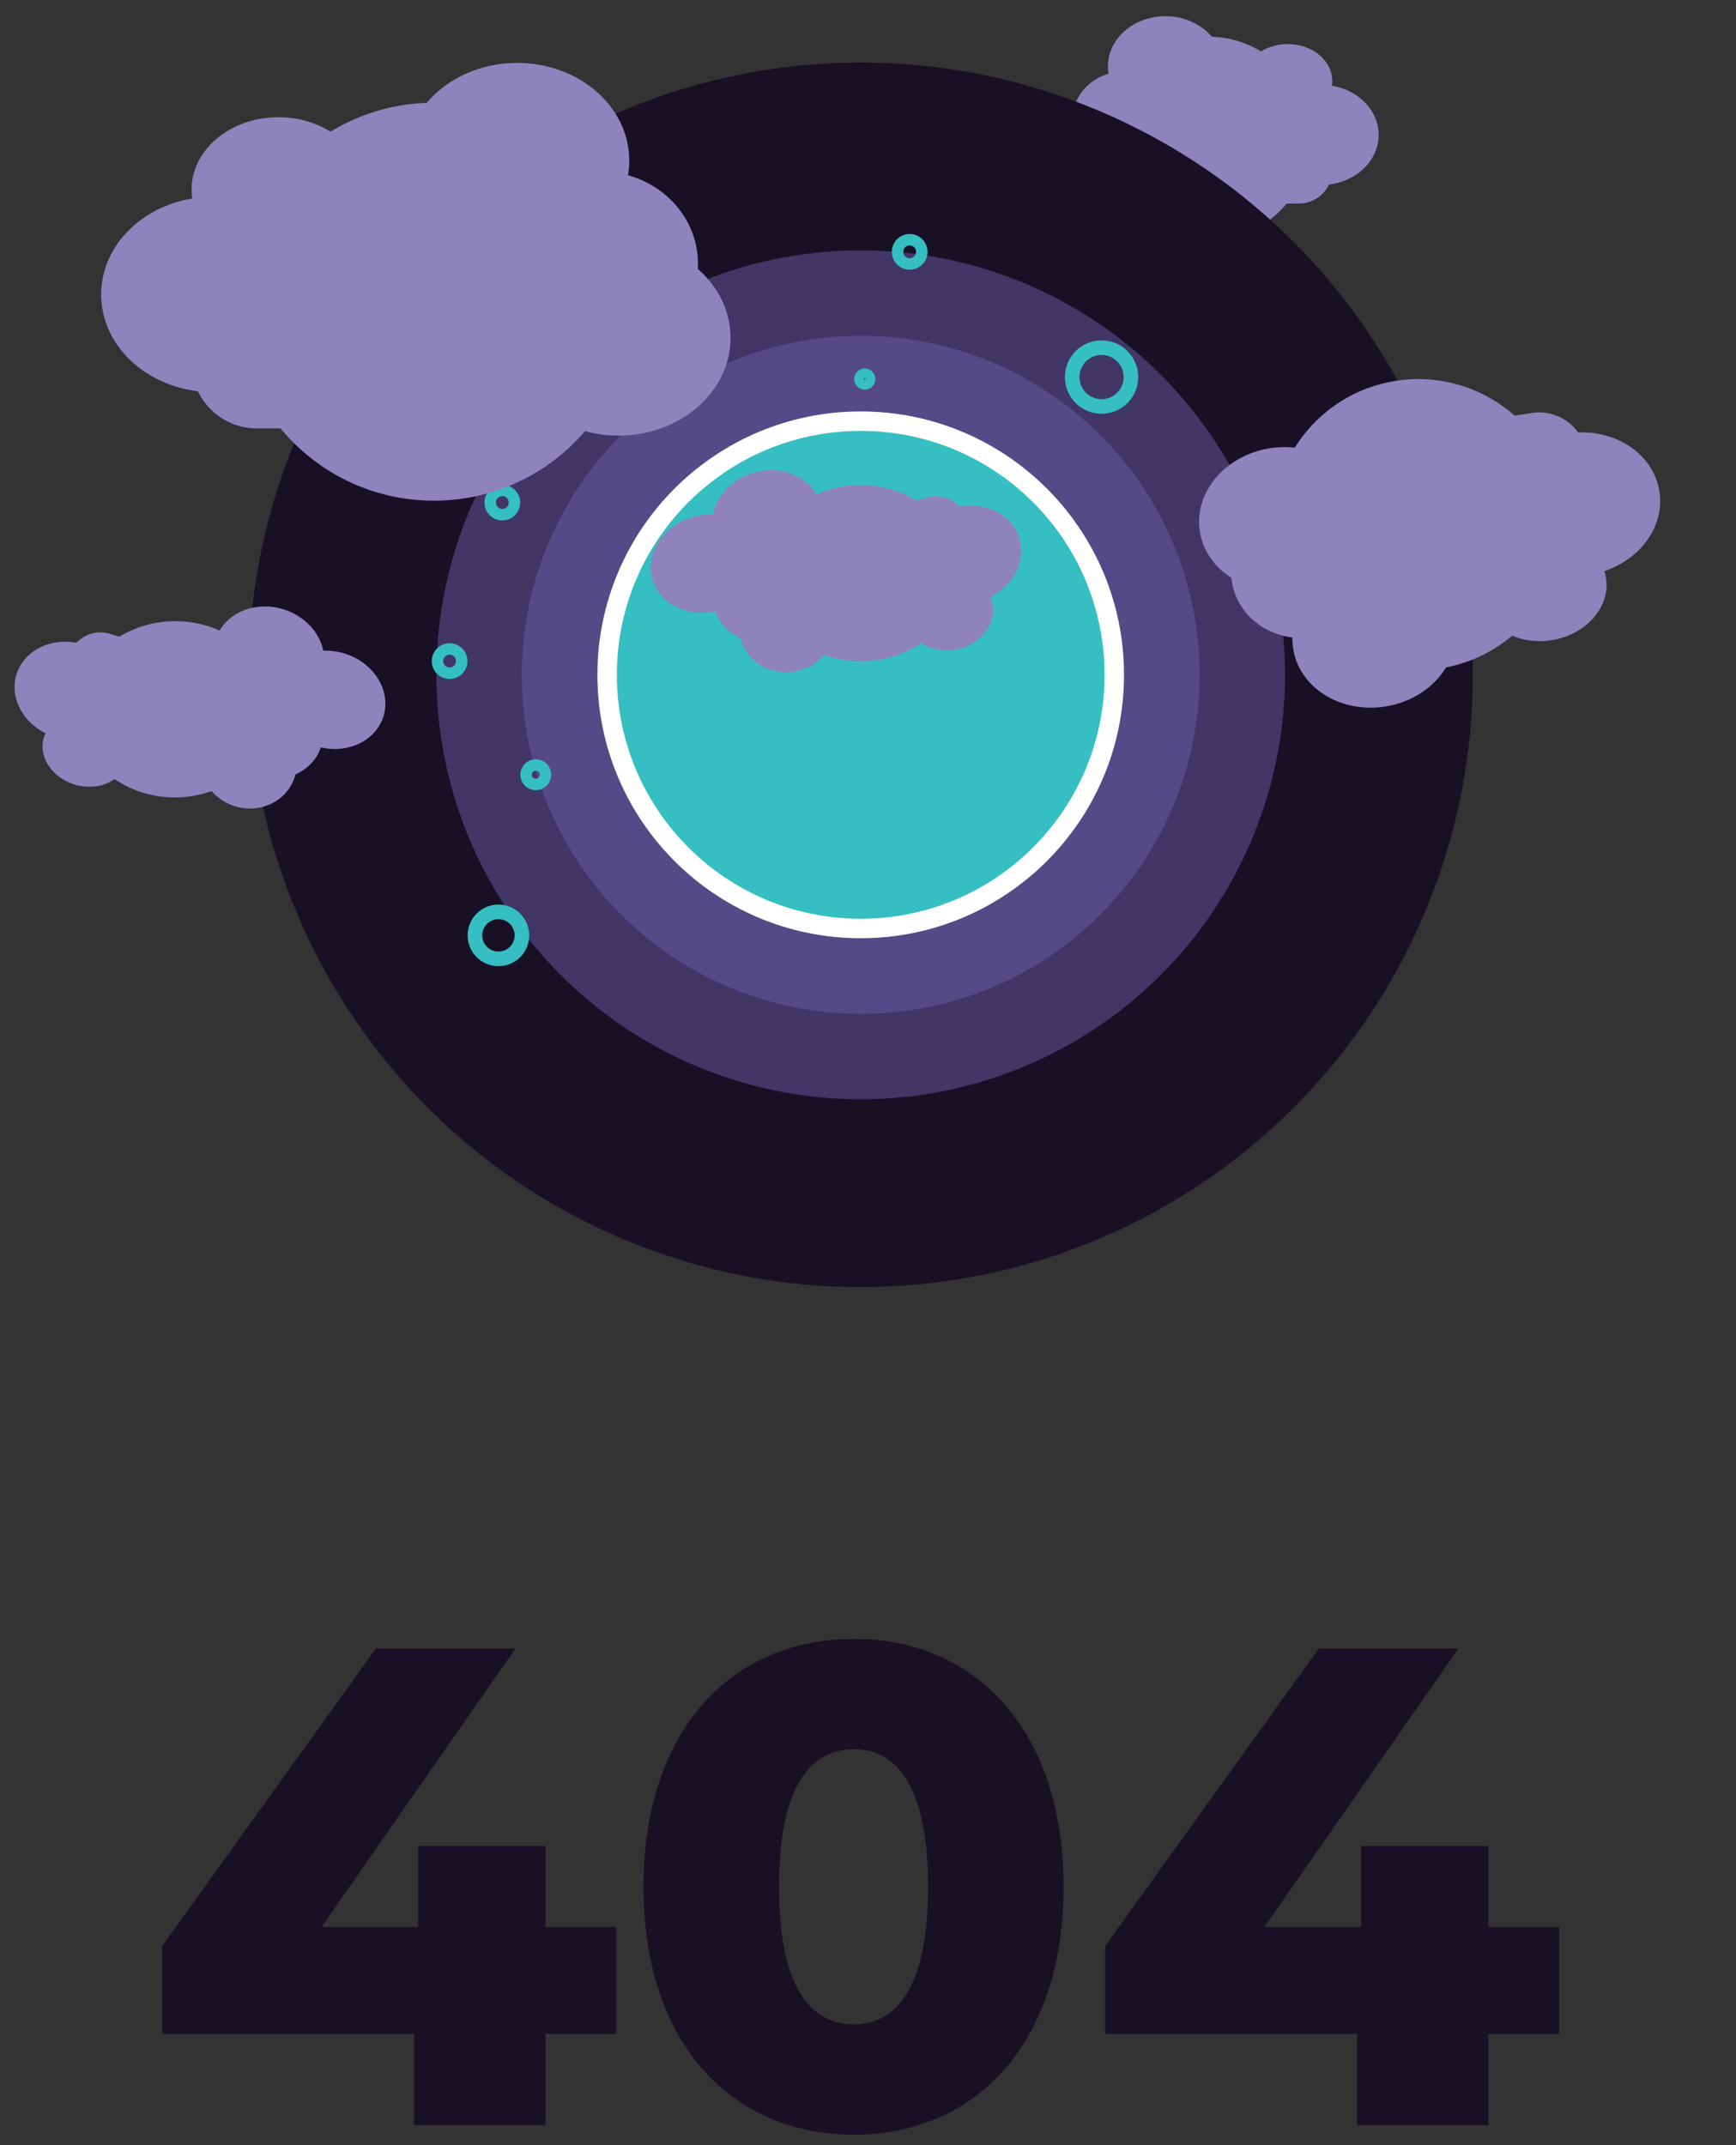 <?xml version="1.0" encoding="utf-8"?>
<!-- Generator: Adobe Illustrator 16.0.0, SVG Export Plug-In . SVG Version: 6.00 Build 0)  -->
<!DOCTYPE svg PUBLIC "-//W3C//DTD SVG 1.1//EN" "http://www.w3.org/Graphics/SVG/1.1/DTD/svg11.dtd">
<svg version="1.1" xmlns="http://www.w3.org/2000/svg" xmlns:xlink="http://www.w3.org/1999/xlink" x="0px" y="0px"
	 width="356.982px" height="440.978px" viewBox="0 0 356.982 440.978" enable-background="new 0 0 356.982 440.978"
	 xml:space="preserve">
<rect x="0" y="0" width="356.982" height="440.978" fill="#333333" stroke="none"/>
<g id="Layer_4">
	<g>
		<ellipse fill="#8F83BE" cx="239.648" cy="13.629" rx="11.82" ry="10.294"/>
		<ellipse fill="#8F83BE" cx="271.676" cy="27.736" rx="11.82" ry="10.294"/>
		<ellipse fill="#8F83BE" cx="228.971" cy="32.311" rx="11.82" ry="10.296"/>
		<path fill="#8F83BE" d="M228.21,34.975c0,3.793,3.075,6.869,6.869,6.869h32.016c3.795,0,6.869-3.075,6.869-6.869v-3.801
			c0-3.793-3.074-6.869-6.869-6.869h-32.016c-3.794,0-6.869,3.076-6.869,6.869V34.975z"/>
		<ellipse fill="#8F83BE" cx="264.813" cy="16.678" rx="9.15" ry="7.626"/>
		<ellipse fill="#8F83BE" cx="230.879" cy="24.495" rx="10.295" ry="9.723"/>
		<circle fill="#8F83BE" cx="248.421" cy="28.496" r="20.968"/>
	</g>
</g>
<g id="Layer_1">
</g>
<g id="Layer_2">
</g>
<g id="Layer_3">
	<circle fill="none" stroke="#35BFC2" stroke-width="5" stroke-miterlimit="10" cx="146.123" cy="210.373" r="1.18"/>
	<g>
		<circle fill="#181125" cx="176.991" cy="138.723" r="125.868"/>
		<circle opacity="0.5" fill="#6B5DA8" cx="176.991" cy="138.723" r="87.25"/>
		<circle opacity="0.5" fill="#6B5DA8" cx="176.991" cy="138.723" r="69.697"/>
		<circle fill="#35BFC2" stroke="#FFFFFF" stroke-width="4" stroke-miterlimit="10" cx="176.991" cy="138.723" r="52.145"/>
		<circle fill="none" stroke="#35BFC2" stroke-width="3" stroke-miterlimit="10" cx="102.493" cy="192.28" r="4.832"/>
		<circle fill="none" stroke="#35BFC2" stroke-width="3" stroke-miterlimit="10" cx="226.523" cy="77.514" r="6.042"/>
		<circle fill="none" stroke="#35BFC2" stroke-width="2" stroke-miterlimit="10" cx="139.54" cy="71.876" r="4.53"/>
		<circle fill="none" stroke="#35BFC2" stroke-width="2" stroke-miterlimit="10" cx="125.572" cy="85.97" r="1.888"/>
		<circle fill="none" stroke="#35BFC2" stroke-width="5" stroke-miterlimit="10" cx="92.454" cy="135.904" r="1.18"/>
		<circle fill="none" stroke="#35BFC2" stroke-width="5" stroke-miterlimit="10" cx="103.298" cy="103.314" r="1.18"/>
		<circle fill="none" stroke="#35BFC2" stroke-width="2" stroke-miterlimit="10" cx="177.824" cy="77.916" r="1.179"/>
		<circle fill="none" stroke="#35BFC2" stroke-width="5" stroke-miterlimit="10" cx="187.059" cy="51.77" r="1.18"/>
		<circle fill="none" stroke="#35BFC2" stroke-width="4" stroke-miterlimit="10" cx="110.172" cy="159.26" r="1.18"/>
	</g>
</g>
<g id="cloud5">
	<g>
		
			<ellipse transform="matrix(-0.955 0.297 -0.297 -0.955 337.177 178.692)" fill="#8F83BE" cx="155.012" cy="114.963" rx="11.438" ry="9.962"/>
		
			<ellipse transform="matrix(-0.955 0.297 -0.297 -0.955 340.018 161.872)" fill="#8F83BE" cx="157.711" cy="106.768" rx="11.438" ry="9.963"/>
		<path fill="#8F83BE" d="M134.193,119.252c-1.634-5.252,1.931-11.032,7.964-12.909c6.032-1.876,12.246,0.862,13.879,6.116
			c1.636,5.255-1.929,11.033-7.961,12.909C142.042,127.247,135.827,124.507,134.193,119.252z"/>
		
			<ellipse transform="matrix(-0.955 0.297 -0.297 -0.955 422.324 163.887)" fill="#8F83BE" cx="198.716" cy="114.016" rx="11.439" ry="9.961"/>
		<path fill="#8F83BE" d="M147.019,125.458c-1.633-5.252,1.933-11.033,7.963-12.909c6.032-1.877,12.248,0.861,13.883,6.113
			c1.633,5.255-1.932,11.036-7.966,12.912C154.869,133.45,148.654,130.713,147.019,125.458z"/>
		<path fill="#8F83BE" d="M156.471,119.819c-1.089-3.506,0.87-7.23,4.374-8.321l29.584-9.201c3.506-1.091,7.231,0.867,8.321,4.372
			l1.093,3.513c1.09,3.506-0.868,7.229-4.374,8.32l-29.584,9.202c-3.504,1.09-7.23-0.869-8.321-4.373L156.471,119.819z"/>
		
			<ellipse transform="matrix(-0.955 0.297 -0.297 -0.955 419.761 188.644)" fill="#8F83BE" cx="195.552" cy="126.205" rx="8.855" ry="7.379"/>
		<path fill="#8F83BE" d="M152.436,131.694c-1.542-4.959,1.465-10.309,6.719-11.944c5.254-1.633,10.765,1.066,12.308,6.026
			c1.543,4.962-1.465,10.309-6.718,11.944C159.49,139.356,153.98,136.656,152.436,131.694z"/>
		<path fill="#8F83BE" d="M157.666,123.179c-3.344-9.558,2.621-19.703,13.317-22.663c10.698-2.958,22.076,2.389,25.417,11.946
			c3.341,9.559-2.624,19.702-13.319,22.661C172.383,138.082,161.004,132.732,157.666,123.179z"/>
	</g>
</g>
<g id="cloud4">
	<g>
		
			<ellipse transform="matrix(0.955 0.297 -0.297 0.955 45.078 -10.783)" fill="#8F83BE" cx="58.024" cy="142.954" rx="11.439" ry="9.962"/>
		
			<ellipse transform="matrix(0.955 0.297 -0.297 0.955 42.524 -10.351)" fill="#8F83BE" cx="55.325" cy="134.759" rx="11.438" ry="9.963"/>
		
			<ellipse transform="matrix(0.955 0.297 -0.297 0.955 45.787 -13.681)" fill="#8F83BE" cx="67.92" cy="143.847" rx="11.438" ry="9.962"/>
		
			<ellipse transform="matrix(0.955 0.297 -0.297 0.955 42.815 2.154)" fill="#8F83BE" cx="14.319" cy="142.007" rx="11.439" ry="9.962"/>
		
			<ellipse transform="matrix(0.955 0.297 -0.297 0.955 47.058 -9.593)" fill="#8F83BE" cx="55.094" cy="150.052" rx="11.439" ry="9.962"/>
		<path fill="#8F83BE" d="M56.566,147.81c1.087-3.505-0.871-7.23-4.374-8.32l-29.585-9.201c-3.506-1.091-7.232,0.867-8.321,4.372
			l-1.094,3.514c-1.091,3.505,0.868,7.23,4.374,8.32l29.585,9.202c3.504,1.09,7.23-0.869,8.322-4.374L56.566,147.81z"/>
		
			<ellipse transform="matrix(0.955 0.297 -0.297 0.955 46.585 1.765)" fill="#8F83BE" cx="17.483" cy="154.196" rx="8.856" ry="7.379"/>
		
			<ellipse transform="matrix(0.955 0.297 -0.297 0.955 48.851 -8.101)" fill="#8F83BE" cx="51.086" cy="156.727" rx="9.962" ry="9.41"/>
		<path fill="#8F83BE" d="M55.371,151.169c3.342-9.557-2.623-19.703-13.318-22.662c-10.698-2.959-22.076,2.389-25.416,11.945
			c-3.341,9.559,2.623,19.704,13.319,22.662C40.654,166.072,52.031,160.724,55.371,151.169z"/>
	</g>
</g>
<g id="cloud3">
	<g>
		<path fill="#8F83BE" d="M265.916,133.356c-1.26-8.013,5.177-15.68,14.377-17.126c9.197-1.446,17.675,3.875,18.936,11.886
			c1.262,8.012-5.173,15.68-14.372,17.126C275.656,146.69,267.177,141.368,265.916,133.356z"/>
		
			<ellipse transform="matrix(-0.988 0.155 -0.155 -0.988 661.338 155.827)" fill="#8F83BE" cx="324.58" cy="103.756" rx="16.862" ry="14.685"/>
		
			<ellipse transform="matrix(-0.988 0.155 -0.155 -0.988 540.168 171.327)" fill="#8F83BE" cx="263.388" cy="106.774" rx="16.862" ry="14.685"/>
		<path fill="#8F83BE" d="M261.724,103.19c-0.84-5.346,2.813-10.361,8.154-11.202l45.119-7.097
			c5.347-0.84,10.362,2.811,11.203,8.157l0.842,5.357c0.843,5.347-2.81,10.361-8.156,11.203l-45.119,7.095
			c-5.345,0.84-10.36-2.81-11.201-8.157L261.724,103.19z"/>
		<path fill="#8F83BE" d="M304.464,122.888c-0.935-5.936,4.084-11.655,11.205-12.774c7.121-1.121,13.652,2.783,14.587,8.717
			c0.932,5.935-4.087,11.655-11.208,12.774C311.93,132.726,305.398,128.823,304.464,122.888z"/>
		
			<ellipse transform="matrix(-0.988 0.155 -0.155 -0.988 550.598 191.7)" fill="#8F83BE" cx="267.808" cy="117.367" rx="14.686" ry="13.87"/>
		<path fill="#8F83BE" d="M262.094,112.488c-2.569-16.319,8.582-31.628,24.9-34.196c16.318-2.566,31.627,8.581,34.191,24.901
			c2.57,16.318-8.579,31.628-24.897,34.195C279.97,139.955,264.661,128.807,262.094,112.488z"/>
	</g>
</g>
<g id="cloud2">
	<g>
		<ellipse fill="#8F83BE" cx="106.341" cy="33.016" rx="23.059" ry="20.084"/>
		<ellipse fill="#8F83BE" cx="43.859" cy="60.537" rx="23.059" ry="20.084"/>
		<ellipse fill="#8F83BE" cx="127.168" cy="69.463" rx="23.059" ry="20.084"/>
		<path fill="#8F83BE" d="M128.655,74.659c0,7.402-5.998,13.401-13.399,13.401H52.796c-7.401,0-13.4-5.999-13.4-13.401v-7.416
			c0-7.399,5.999-13.399,13.4-13.399h62.459c7.402,0,13.399,6,13.399,13.399V74.659z"/>
		<ellipse fill="#8F83BE" cx="57.248" cy="38.967" rx="17.852" ry="14.876"/>
		<ellipse fill="#8F83BE" cx="123.449" cy="54.216" rx="20.083" ry="18.967"/>
		<circle fill="#8F83BE" cx="89.227" cy="62.019" r="40.905"/>
	</g>
</g>
<g id="_x34_04">
	<g>
		<path fill="#181125" d="M126.731,418.103h-14.56v18.76H85.151v-18.76h-51.8v-18.061l43.96-61.18h28.7l-39.899,57.26h19.88v-16.659
			h26.18v16.659h14.56V418.103z"/>
		<path fill="#181125" d="M132.331,387.863c0-32.34,18.2-50.96,43.261-50.96c24.92,0,43.119,18.62,43.119,50.96
			s-18.199,50.96-43.119,50.96C150.531,438.823,132.331,420.203,132.331,387.863z M190.852,387.863
			c0-20.58-6.44-28.279-15.26-28.279c-8.96,0-15.4,7.699-15.4,28.279s6.44,28.28,15.4,28.28
			C184.411,416.143,190.852,408.443,190.852,387.863z"/>
		<path fill="#181125" d="M320.631,418.103h-14.56v18.76h-27.02v-18.76h-51.8v-18.061l43.96-61.18h28.699l-39.899,57.26h19.88
			v-16.659h26.18v16.659h14.56V418.103z"/>
	</g>
</g>
</svg>
